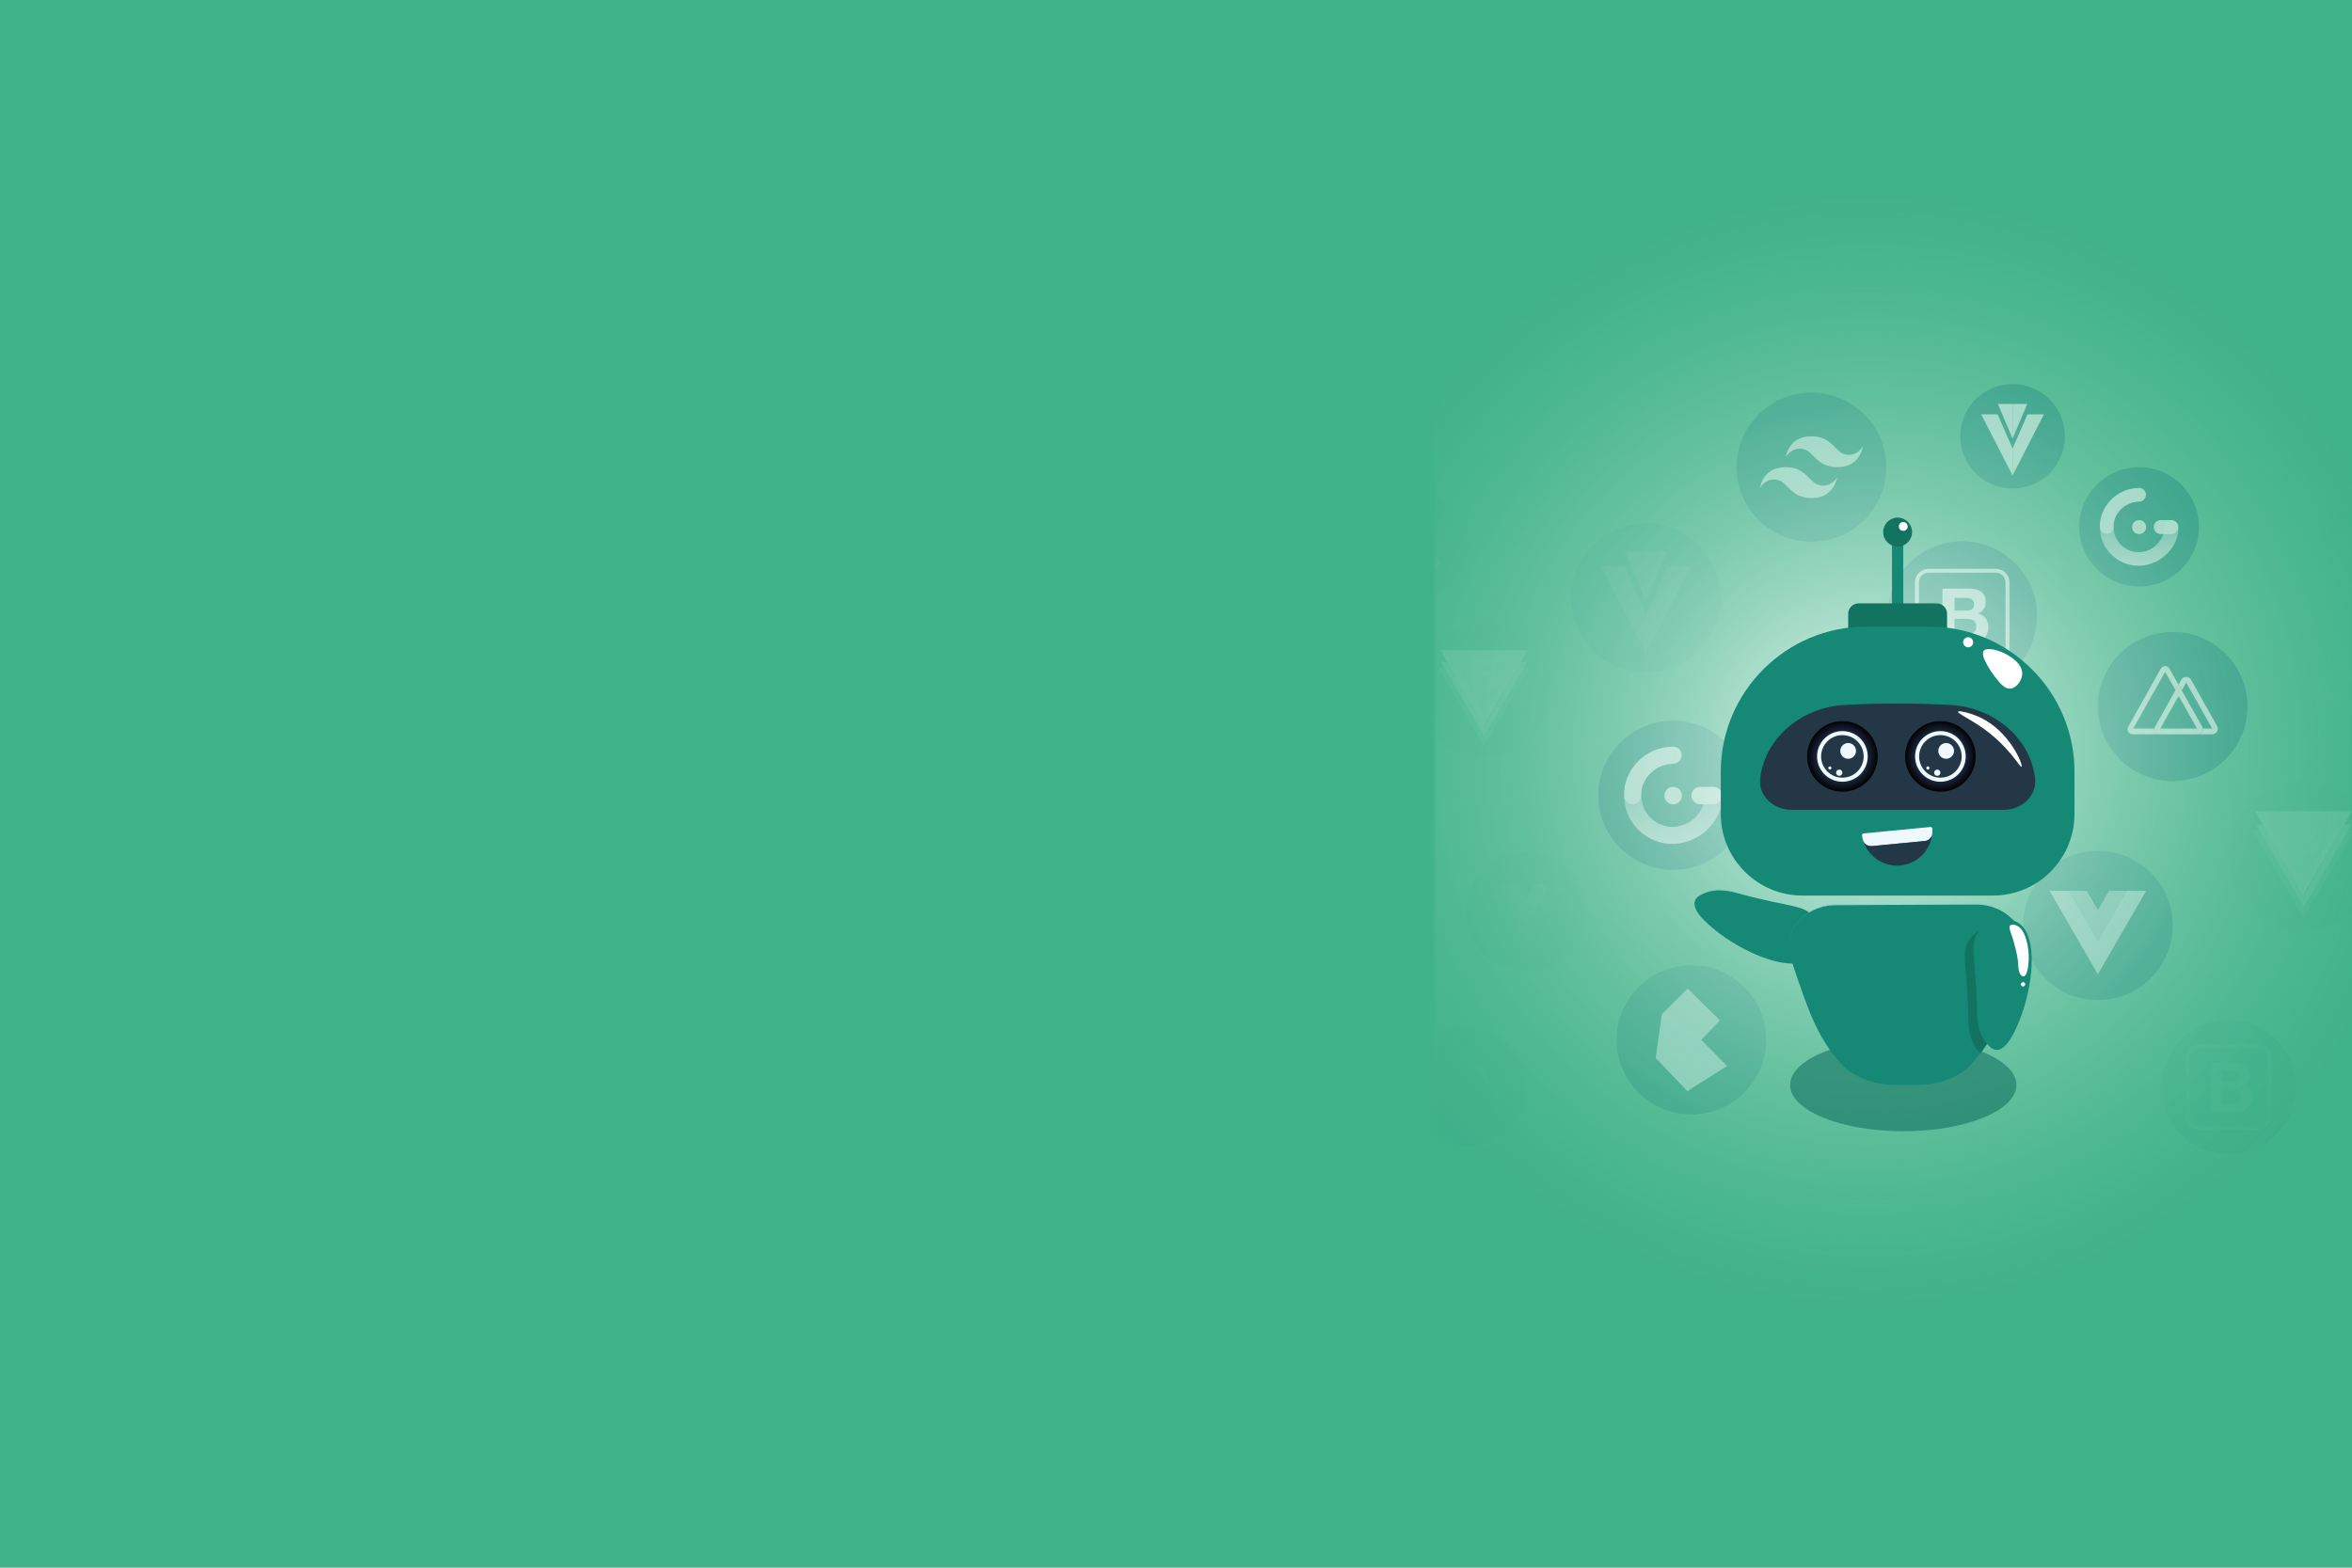 <svg width="600" height="400" viewBox="0 0 600 400" fill="none" xmlns="http://www.w3.org/2000/svg">
<rect width="600" height="401" fill="#41B38A"/>
<mask id="mask0" mask-type="alpha" maskUnits="userSpaceOnUse" x="366" y="42" width="234" height="312">
<rect x="366" y="42" width="234" height="312" fill="#C4C4C4"/>
</mask>
<g mask="url(#mask0)">
<g opacity="0.9">
<path opacity="0.9" d="M426.811 221.953C437.347 221.953 445.889 213.431 445.889 202.92C445.889 192.408 437.347 183.886 426.811 183.886C416.274 183.886 407.732 192.408 407.732 202.92C407.732 213.431 416.274 221.953 426.811 221.953Z" fill="#158876"/>
<g opacity="0.9">
<path opacity="0.9" d="M431.477 203C431.477 201.771 432.485 200.775 433.73 200.775H437.017C438.262 200.775 439.301 201.771 439.301 203C439.301 204.229 438.262 205.225 437.017 205.225H433.73C432.485 205.225 431.477 204.229 431.477 203Z" fill="white"/>
<path opacity="0.9" d="M424.585 203.004C424.585 201.771 425.588 200.775 426.824 200.775C428.06 200.775 429.063 201.771 429.063 203.004C429.063 204.238 428.06 205.234 426.824 205.234C425.588 205.234 424.585 204.233 424.585 203.004Z" fill="white"/>
<path opacity="0.9" fill-rule="evenodd" clip-rule="evenodd" d="M429.001 192.585C429.05 193.787 428.114 194.797 426.91 194.846C421.71 195.061 418.539 199.122 418.692 202.973C418.741 204.175 417.823 205.185 416.618 205.234C415.413 205.283 414.357 204.314 414.307 203.112C414.056 196.83 419.319 190.619 426.731 190.499C427.931 190.454 428.947 191.388 429.001 192.585Z" fill="white"/>
<path opacity="0.9" fill-rule="evenodd" clip-rule="evenodd" d="M414.298 202.884C414.329 210.475 420.576 215.488 426.9 215.331C434.361 215.068 439.749 208.607 439.301 202.844C439.198 201.646 438.132 200.717 436.927 200.775C435.723 200.833 434.796 201.852 434.854 203.049C435.024 206.552 431.782 210.841 426.793 210.98C422.829 211.078 418.866 207.977 418.691 203.152C418.646 204.269 417.759 205.185 416.617 205.23C415.413 205.279 414.356 204.309 414.307 203.107C414.302 203.04 414.302 202.964 414.298 202.884Z" fill="url(#paint0_linear)"/>
</g>
</g>
<g opacity="0.8">
<path opacity="0.8" d="M462.105 138.233C472.642 138.233 481.184 129.712 481.184 119.2C481.184 108.688 472.642 100.167 462.105 100.167C451.569 100.167 443.027 108.688 443.027 119.2C443.027 129.712 451.569 138.233 462.105 138.233Z" fill="#158876"/>
<path opacity="0.8" fill-rule="evenodd" clip-rule="evenodd" d="M455.527 116.578C456.404 113.079 458.599 111.328 462.106 111.328C467.368 111.328 468.026 115.264 470.66 115.921C472.415 116.359 473.951 115.702 475.263 113.95C474.386 117.449 472.191 119.2 468.685 119.2C463.422 119.2 462.764 115.264 460.131 114.607C458.375 114.169 456.839 114.826 455.527 116.578ZM448.948 124.45C449.825 120.952 452.02 119.2 455.527 119.2C460.789 119.2 461.447 123.136 464.081 123.793C465.836 124.231 467.372 123.574 468.685 121.823C467.807 125.321 465.612 127.073 462.106 127.073C456.843 127.073 456.185 123.136 453.552 122.48C451.796 122.046 450.26 122.703 448.948 124.45Z" fill="white"/>
</g>
<g opacity="0.9">
<path opacity="0.9" d="M500.567 176.179C511.104 176.179 519.645 167.658 519.645 157.146C519.645 146.634 511.104 138.113 500.567 138.113C490.03 138.113 481.489 146.634 481.489 157.146C481.489 167.658 490.03 176.179 500.567 176.179Z" fill="#158876"/>
<g opacity="0.9">
<path opacity="0.9" d="M489.017 165.698C489.017 167.337 490.352 168.669 491.995 168.669H509.134C510.778 168.669 512.113 167.337 512.113 165.698V148.599C512.113 146.959 510.778 145.628 509.134 145.628H491.995C490.352 145.628 489.017 146.959 489.017 148.599V165.698Z" stroke="white" stroke-miterlimit="10"/>
<path opacity="0.9" d="M498.596 155.819V152.557H501.476C501.749 152.557 502.014 152.58 502.269 152.624C502.524 152.669 502.748 152.75 502.945 152.87C503.142 152.986 503.299 153.152 503.415 153.357C503.532 153.567 503.59 153.831 503.59 154.157C503.59 154.742 503.415 155.167 503.062 155.426C502.708 155.685 502.26 155.814 501.709 155.814H498.596V155.819ZM495.52 150.172V164.12H502.296C502.923 164.12 503.532 164.044 504.127 163.888C504.723 163.732 505.251 163.49 505.713 163.164C506.174 162.838 506.546 162.418 506.819 161.904C507.092 161.39 507.231 160.783 507.231 160.077C507.231 159.206 507.02 158.459 506.595 157.838C506.17 157.217 505.529 156.788 504.665 156.538C505.292 156.239 505.767 155.855 506.085 155.386C506.403 154.916 506.564 154.331 506.564 153.625C506.564 152.973 506.456 152.428 506.241 151.986C506.026 151.543 505.722 151.186 505.332 150.922C504.942 150.659 504.472 150.462 503.921 150.346C503.375 150.23 502.766 150.172 502.099 150.172H495.52ZM498.596 161.739V157.91H501.946C502.614 157.91 503.147 158.062 503.554 158.37C503.957 158.678 504.163 159.188 504.163 159.903C504.163 160.269 504.101 160.568 503.975 160.801C503.85 161.033 503.684 161.221 503.474 161.359C503.263 161.498 503.021 161.591 502.748 161.654C502.475 161.712 502.188 161.743 501.888 161.743H498.596V161.739Z" fill="white"/>
</g>
</g>
<g opacity="0.4">
<path opacity="0.4" d="M419.887 171.591C430.424 171.591 438.965 163.069 438.965 152.557C438.965 142.046 430.424 133.524 419.887 133.524C409.35 133.524 400.808 142.046 400.808 152.557C400.808 163.069 409.35 171.591 419.887 171.591Z" fill="#158876"/>
<g opacity="0.4">
<path opacity="0.4" d="M419.887 140.758H414.53L419.887 153.393" fill="white"/>
<path opacity="0.4" d="M419.887 140.758H425.248L419.887 153.393" fill="white"/>
<path opacity="0.4" d="M419.887 157.039V166.81L408.458 144.547H414.445" fill="white"/>
<path opacity="0.4" d="M419.887 157.039V166.81L431.316 144.547H425.333" fill="white"/>
</g>
</g>
<g opacity="0.9">
<path opacity="0.9" d="M554.251 199.301C564.788 199.301 573.329 190.779 573.329 180.267C573.329 169.756 564.788 161.234 554.251 161.234C543.714 161.234 535.173 169.756 535.173 180.267C535.173 190.779 543.714 199.301 554.251 199.301Z" fill="#158876"/>
<g opacity="0.9">
<path opacity="0.9" d="M565.586 185.249L558.958 173.445C558.411 172.484 557.001 172.484 556.454 173.445L555.747 174.705L556.571 176.166L557.717 174.164L564.328 185.888H561.972C562.093 186.634 561.448 187.367 560.525 187.367H564.337C565.42 187.362 566.11 186.183 565.586 185.249Z" fill="white"/>
<path opacity="0.9" d="M549.584 185.888H544.192L552.334 171.434L554.981 176.085L555.751 174.709L553.436 170.608C552.943 169.737 551.712 169.741 551.224 170.612L542.911 185.437C542.423 186.304 543.068 187.367 544.08 187.367H551.035C550.108 187.362 549.459 186.634 549.584 185.888Z" fill="white"/>
<path opacity="0.9" d="M561.967 185.888C561.945 185.754 561.9 185.62 561.829 185.49L556.571 176.166L555.747 174.705L554.977 176.081L549.723 185.49C549.652 185.62 549.607 185.754 549.584 185.884C549.464 186.63 550.108 187.362 551.031 187.362H551.291H560.521C561.444 187.362 562.088 186.634 561.967 185.888ZM551.094 185.888L555.787 177.596L560.454 185.888H551.094Z" fill="white"/>
</g>
</g>
<g opacity="0.8">
<path opacity="0.8" d="M535.173 255.167C545.709 255.167 554.251 246.646 554.251 236.134C554.251 225.622 545.709 217.101 535.173 217.101C524.636 217.101 516.094 225.622 516.094 236.134C516.094 246.646 524.636 255.167 535.173 255.167Z" fill="#158876"/>
<g opacity="0.8">
<path opacity="0.8" d="M542.571 227.296L535.172 240.075L527.778 227.296H522.848L535.172 248.595L547.502 227.296H542.571Z" fill="white"/>
<g opacity="0.8">
<path opacity="0.8" d="M538.021 227.296L535.172 232.216L532.324 227.296H527.774L535.168 240.075L542.562 227.296H538.021Z" fill="white"/>
</g>
</g>
</g>
<g opacity="0.2">
<path opacity="0.2" d="M587.634 237.461C598.17 237.461 606.712 228.939 606.712 218.428C606.712 207.916 598.17 199.394 587.634 199.394C577.097 199.394 568.555 207.916 568.555 218.428C568.555 228.939 577.097 237.461 587.634 237.461Z" fill="#158876"/>
<path opacity="0.5" fill-rule="evenodd" clip-rule="evenodd" d="M597.997 210.376L587.876 228.364L577.248 210.376H575.533L587.714 231.416L599.887 210.376H597.997Z" fill="white"/>
<path opacity="0.69" d="M575.282 206.954H599.976L587.589 228.36L575.282 206.954Z" fill="white"/>
<path opacity="0.2" fill-rule="evenodd" clip-rule="evenodd" d="M595.386 211.9L587.643 225.29L579.886 211.9H574.722L587.638 234.213L600.541 211.9H595.386Z" fill="white"/>
<path opacity="0.2" fill-rule="evenodd" clip-rule="evenodd" d="M584.427 209.429H588.717C589.501 209.429 590.133 209.608 590.616 209.97C591.096 210.323 591.324 210.868 591.324 211.596C591.324 212.052 591.221 212.427 591.006 212.745C590.791 213.062 590.473 213.299 590.07 213.477V213.504C590.612 213.616 591.019 213.87 591.311 214.273C591.588 214.666 591.727 215.171 591.727 215.76C591.727 216.113 591.664 216.431 591.539 216.734C591.414 217.038 591.221 217.288 590.957 217.503C590.692 217.731 590.361 217.896 589.945 218.021C589.542 218.16 589.044 218.222 588.476 218.222H584.427V209.429ZM585.972 213.115H588.489C588.856 213.115 589.174 213.004 589.412 212.798C589.662 212.584 589.779 212.28 589.779 211.891C589.779 211.449 589.676 211.136 589.452 210.944C589.237 210.765 588.91 210.68 588.489 210.68H585.972V213.115ZM585.972 216.962H588.704C589.174 216.962 589.537 216.837 589.792 216.596C590.043 216.355 590.186 216.015 590.186 215.573C590.186 215.13 590.061 214.804 589.792 214.563C589.528 214.322 589.174 214.21 588.704 214.21H585.972V216.962Z" fill="white"/>
</g>
<g opacity="0.7">
<path opacity="0.7" d="M431.477 284.36C442.014 284.36 450.556 275.839 450.556 265.327C450.556 254.815 442.014 246.294 431.477 246.294C420.94 246.294 412.399 254.815 412.399 265.327C412.399 275.839 420.94 284.36 431.477 284.36Z" fill="#158876"/>
<path opacity="0.7" d="M423.962 258.746L430.546 252.241L438.746 260.359L433.999 265.327L440.582 271.989L430.438 278.414L422.372 269.943L423.962 258.746Z" fill="white"/>
</g>
<g opacity="0.2">
<path opacity="0.2" d="M378.541 193.309C388.024 193.309 395.712 185.64 395.712 176.179C395.712 166.719 388.024 159.049 378.541 159.049C369.058 159.049 361.37 166.719 361.37 176.179C361.37 185.64 369.058 193.309 378.541 193.309Z" fill="#158876"/>
<path opacity="0.5" fill-rule="evenodd" clip-rule="evenodd" d="M387.865 168.932L378.756 185.119L369.19 168.932H367.649L378.613 187.867L389.567 168.932H387.865Z" fill="white"/>
<path opacity="0.69" d="M367.421 165.854H389.648L378.501 185.119L367.421 165.854Z" fill="white"/>
<path opacity="0.2" fill-rule="evenodd" clip-rule="evenodd" d="M385.514 170.308L378.545 182.363L371.563 170.308H366.919L378.545 190.392L390.158 170.308H385.514Z" fill="white"/>
<path opacity="0.2" fill-rule="evenodd" clip-rule="evenodd" d="M375.652 168.079H379.513C380.22 168.079 380.789 168.24 381.219 168.566C381.654 168.883 381.855 169.375 381.855 170.031C381.855 170.442 381.766 170.782 381.569 171.063C381.376 171.349 381.089 171.564 380.727 171.72V171.743C381.215 171.845 381.582 172.073 381.842 172.435C382.093 172.788 382.218 173.244 382.218 173.775C382.218 174.093 382.16 174.379 382.048 174.651C381.936 174.924 381.761 175.152 381.524 175.344C381.286 175.549 380.991 175.697 380.615 175.808C380.252 175.933 379.804 175.992 379.293 175.992H375.648V168.079H375.652ZM377.041 171.399H379.307C379.638 171.399 379.92 171.296 380.14 171.113C380.368 170.92 380.471 170.648 380.471 170.295C380.471 169.897 380.382 169.611 380.176 169.442C379.983 169.281 379.688 169.205 379.311 169.205H377.045V171.399H377.041ZM377.041 174.861H379.499C379.92 174.861 380.252 174.749 380.48 174.531C380.709 174.312 380.834 174.008 380.834 173.61C380.834 173.212 380.722 172.918 380.48 172.703C380.243 172.489 379.92 172.386 379.499 172.386H377.041V174.861Z" fill="white"/>
</g>
<g opacity="0.3">
<path opacity="0.3" d="M568.555 294.516C578.039 294.516 585.726 286.847 585.726 277.386C585.726 267.925 578.039 260.256 568.555 260.256C559.072 260.256 551.385 267.925 551.385 277.386C551.385 286.847 559.072 294.516 568.555 294.516Z" fill="#158876"/>
<g opacity="0.3">
<path opacity="0.3" d="M558.165 285.08C558.165 286.559 559.366 287.752 560.844 287.752H576.268C577.75 287.752 578.946 286.554 578.946 285.08V269.692C578.946 268.214 577.746 267.021 576.268 267.021H560.844C559.361 267.021 558.165 268.218 558.165 269.692V285.08Z" stroke="white" stroke-miterlimit="10"/>
<path opacity="0.3" d="M566.782 276.189V273.253H569.375C569.621 273.253 569.859 273.276 570.087 273.316C570.316 273.356 570.517 273.432 570.696 273.535C570.871 273.642 571.014 273.785 571.117 273.973C571.225 274.16 571.274 274.402 571.274 274.692C571.274 275.219 571.117 275.599 570.799 275.836C570.481 276.068 570.078 276.189 569.581 276.189H566.782ZM564.014 271.109V283.663H570.114C570.678 283.663 571.229 283.592 571.762 283.453C572.295 283.315 572.774 283.096 573.191 282.801C573.607 282.506 573.939 282.131 574.185 281.666C574.431 281.202 574.557 280.657 574.557 280.022C574.557 279.236 574.364 278.566 573.984 278.007C573.603 277.449 573.021 277.06 572.246 276.837C572.81 276.568 573.236 276.22 573.522 275.8C573.809 275.38 573.952 274.848 573.952 274.218C573.952 273.633 573.854 273.142 573.661 272.739C573.468 272.342 573.195 272.02 572.841 271.779C572.488 271.538 572.067 271.368 571.574 271.261C571.081 271.153 570.535 271.104 569.935 271.104H564.014V271.109ZM566.782 281.519V278.074H569.796C570.396 278.074 570.875 278.213 571.243 278.485C571.605 278.762 571.789 279.222 571.789 279.866C571.789 280.192 571.735 280.464 571.623 280.674C571.511 280.884 571.364 281.054 571.175 281.175C570.987 281.3 570.768 281.385 570.522 281.438C570.275 281.492 570.016 281.519 569.747 281.519H566.782Z" fill="white"/>
</g>
</g>
<g opacity="0.9">
<path opacity="0.9" d="M545.684 149.653C554.113 149.653 560.946 142.836 560.946 134.427C560.946 126.017 554.113 119.2 545.684 119.2C537.254 119.2 530.421 126.017 530.421 134.427C530.421 142.836 537.254 149.653 545.684 149.653Z" fill="#158876"/>
<g opacity="0.9">
<path opacity="0.9" d="M549.419 134.489C549.419 133.506 550.225 132.707 551.223 132.707H553.852C554.847 132.707 555.68 133.502 555.68 134.489C555.68 135.472 554.847 136.272 553.852 136.272H551.223C550.225 136.272 549.419 135.477 549.419 134.489Z" fill="white"/>
<path opacity="0.9" d="M543.901 134.494C543.901 133.511 544.703 132.711 545.693 132.711C546.682 132.711 547.484 133.511 547.484 134.494C547.484 135.477 546.682 136.276 545.693 136.276C544.703 136.276 543.901 135.477 543.901 134.494Z" fill="white"/>
<path opacity="0.9" fill-rule="evenodd" clip-rule="evenodd" d="M547.435 126.161C547.476 127.122 546.728 127.93 545.765 127.971C541.604 128.145 539.069 131.389 539.19 134.476C539.231 135.436 538.496 136.245 537.533 136.285C536.57 136.326 535.724 135.548 535.684 134.588C535.482 129.561 539.692 124.593 545.621 124.499C546.58 124.454 547.395 125.201 547.435 126.161Z" fill="white"/>
<path opacity="0.9" fill-rule="evenodd" clip-rule="evenodd" d="M535.674 134.4C535.697 140.472 540.699 144.484 545.755 144.359C551.725 144.144 556.033 138.979 555.675 134.369C555.59 133.412 554.739 132.666 553.776 132.715C552.813 132.76 552.07 133.578 552.115 134.538C552.249 137.34 549.656 140.776 545.666 140.883C542.495 140.959 539.324 138.479 539.185 134.623C539.149 135.517 538.442 136.25 537.528 136.285C536.565 136.326 535.719 135.548 535.679 134.588C535.679 134.525 535.674 134.462 535.674 134.4Z" fill="url(#paint1_linear)"/>
</g>
</g>
<g opacity="0.25">
<path opacity="0.25" d="M389.285 247.867C397.715 247.867 404.548 241.049 404.548 232.64C404.548 224.231 397.715 217.413 389.285 217.413C380.856 217.413 374.022 224.231 374.022 232.64C374.022 241.049 380.856 247.867 389.285 247.867Z" fill="#158876"/>
<g opacity="0.25">
<path opacity="0.25" d="M395.201 225.567L389.285 235.79L383.369 225.567H379.424L389.285 242.608L399.147 225.567H395.201Z" fill="white"/>
<g opacity="0.8">
<path opacity="0.8" d="M391.565 225.567L389.285 229.504L387.006 225.567H383.365L389.281 235.79L395.197 225.567H391.565Z" fill="white"/>
</g>
</g>
</g>
<g opacity="0.2">
<path opacity="0.2" d="M374.022 292.295C382.452 292.295 389.285 285.478 389.285 277.069C389.285 268.659 382.452 261.842 374.022 261.842C365.593 261.842 358.76 268.659 358.76 277.069C358.76 285.478 365.593 292.295 374.022 292.295Z" fill="#158876"/>
<g opacity="0.2">
<path opacity="0.2" d="M383.087 281.054L377.784 271.614C377.35 270.845 376.217 270.845 375.782 271.614L375.214 272.623L375.872 273.789L376.79 272.19L382.079 281.568H380.194C380.292 282.167 379.773 282.748 379.038 282.748H382.088C382.957 282.748 383.508 281.8 383.087 281.054Z" fill="white"/>
<path opacity="0.2" d="M370.287 281.564H365.975L372.486 270.001L374.605 273.722L375.218 272.623L373.364 269.339C372.97 268.642 371.985 268.647 371.595 269.344L364.945 281.202C364.555 281.899 365.07 282.748 365.881 282.748H371.443C370.704 282.748 370.189 282.162 370.287 281.564Z" fill="white"/>
<path opacity="0.2" d="M380.194 281.564C380.176 281.456 380.14 281.349 380.082 281.246L375.872 273.789L375.214 272.623L374.6 273.722L370.395 281.246C370.337 281.349 370.301 281.456 370.283 281.564C370.184 282.162 370.704 282.743 371.438 282.743H371.644H379.029C379.773 282.743 380.292 282.162 380.194 281.564ZM371.496 281.564L375.249 274.929L378.98 281.564H371.496Z" fill="white"/>
</g>
</g>
<g opacity="0.1">
<path opacity="0.1" d="M599.645 189.766C607.021 189.766 613 183.801 613 176.443C613 169.085 607.021 163.12 599.645 163.12C592.269 163.12 586.29 169.085 586.29 176.443C586.29 183.801 592.269 189.766 599.645 189.766Z" fill="#158876"/>
<path opacity="0.1" fill-rule="evenodd" clip-rule="evenodd" d="M595.037 174.602C595.65 172.154 597.186 170.925 599.64 170.925C603.326 170.925 603.788 173.682 605.628 174.142C606.855 174.45 607.93 173.99 608.853 172.766C608.239 175.214 606.703 176.443 604.249 176.443C600.563 176.443 600.102 173.686 598.261 173.226C597.034 172.918 595.959 173.378 595.037 174.602ZM590.433 180.115C591.046 177.667 592.582 176.438 595.037 176.438C598.722 176.438 599.184 179.195 601.024 179.655C602.251 179.963 603.326 179.503 604.249 178.279C603.635 180.727 602.099 181.956 599.645 181.956C595.959 181.956 595.498 179.199 593.657 178.739C592.43 178.431 591.355 178.891 590.433 180.115Z" fill="white"/>
</g>
<g opacity="0.1">
<path opacity="0.1" d="M591.727 149.609C599.103 149.609 605.082 143.644 605.082 136.285C605.082 128.927 599.103 122.962 591.727 122.962C584.351 122.962 578.372 128.927 578.372 136.285C578.372 143.644 584.351 149.609 591.727 149.609Z" fill="#158876"/>
<g opacity="0.1">
<path opacity="0.1" d="M596.904 130.093L591.727 139.042L586.55 130.093H583.102L591.727 145.007L600.357 130.093H596.904Z" fill="white"/>
<g opacity="0.8">
<path opacity="0.8" d="M593.72 130.093L591.727 133.538L589.734 130.093H586.55L591.727 139.038L596.904 130.093H593.72Z" fill="white"/>
</g>
</g>
</g>
<g opacity="0.9">
<path opacity="0.9" d="M513.407 124.647C520.783 124.647 526.762 118.682 526.762 111.323C526.762 103.965 520.783 98 513.407 98C506.031 98 500.052 103.965 500.052 111.323C500.052 118.682 506.031 124.647 513.407 124.647Z" fill="#158876"/>
<g opacity="0.9">
<path opacity="0.9" d="M513.407 103.067H509.654L513.407 111.909" fill="white"/>
<path opacity="0.9" d="M513.407 103.067H517.156L513.407 111.909" fill="white"/>
<path opacity="0.9" d="M513.407 114.46V121.305L505.404 105.721H509.596" fill="white"/>
<path opacity="0.9" d="M513.407 114.464V121.305L521.406 105.721H517.214" fill="white"/>
</g>
</g>
<g opacity="0.3">
<path opacity="0.15" d="M361.371 152.365C368.746 152.365 374.725 146.4 374.725 139.042C374.725 131.684 368.746 125.719 361.371 125.719C353.995 125.719 348.016 131.684 348.016 139.042C348.016 146.4 353.995 152.365 361.371 152.365Z" fill="#158876"/>
<path opacity="0.15" d="M356.108 134.431L360.717 129.878L366.458 135.562L363.135 139.042L367.743 143.702L360.641 148.201L354.998 142.272L356.108 134.431Z" fill="white"/>
</g>
<path opacity="0.81" d="M476.663 333.587C555.134 333.587 618.747 269.974 618.747 191.503C618.747 113.033 555.134 49.42 476.663 49.42C398.193 49.42 334.58 113.033 334.58 191.503C334.58 269.974 398.193 333.587 476.663 333.587Z" fill="url(#paint2_radial)"/>
</g>
<path d="M485.527 137.023H482.648V155.933H485.527V137.023Z" fill="#158876"/>
<path d="M487.779 135.76C487.779 137.798 486.127 139.45 484.089 139.45C482.052 139.45 480.399 137.798 480.399 135.76C480.399 133.722 482.052 132.07 484.089 132.07C486.127 132.07 487.779 133.722 487.779 135.76Z" fill="#137361"/>
<path d="M486.653 134.322C486.653 134.946 486.151 135.448 485.527 135.448C484.904 135.448 484.401 134.946 484.401 134.322C484.401 133.699 484.904 133.196 485.527 133.196C486.151 133.196 486.653 133.699 486.653 134.322Z" fill="white"/>
<path d="M495.966 157.628C495.873 157.639 495.814 157.102 495.366 156.268C495.366 156.268 495.156 155.878 494.914 155.547C494.139 154.483 491.52 154.506 491.314 154.506C487.23 154.541 484.604 154.284 484.604 154.308C484.604 154.327 486.521 154.288 487.924 154.261C491.882 154.179 494.24 153.969 495.253 155.029C495.674 155.469 495.884 156.042 495.884 156.042C496.173 156.821 496.075 157.612 495.966 157.628Z" fill="white"/>
<path opacity="0.59" d="M485.531 288.641C501.471 288.641 514.393 283.352 514.393 276.827C514.393 270.302 501.471 265.013 485.531 265.013C469.591 265.013 456.669 270.302 456.669 276.827C456.669 283.352 469.591 288.641 485.531 288.641Z" fill="#137361"/>
<path d="M443.729 228.023C457.269 231.732 460.465 230.692 462.88 234.323C463.157 234.74 464.572 236.868 464.287 239.603C464.061 241.781 462.849 243.461 462.086 244.201C457.449 248.69 444.687 243.2 437.378 237.191C435.784 235.882 431.509 232.367 432.37 229.874C432.725 228.853 433.82 228.342 434.607 227.992C438.083 226.429 441.687 227.462 443.729 228.023Z" fill="#158876"/>
<path d="M494.041 166.375H474.142C472.672 166.375 471.484 165.187 471.484 163.718V156.607C471.484 155.138 472.672 153.949 474.142 153.949H494.041C495.51 153.949 496.699 155.138 496.699 156.607V163.718C496.695 165.187 495.506 166.375 494.041 166.375Z" fill="#137361"/>
<path d="M529.2 207.706C529.2 219.193 519.887 228.506 508.4 228.506H459.779C448.338 228.506 438.979 219.146 438.979 207.706V196.901C438.979 176.545 455.633 159.891 475.988 159.891H492.198C512.554 159.891 529.208 176.545 529.208 196.901V207.706H529.2Z" fill="#158876"/>
<path d="M492.922 212.755C492.82 213.734 492.006 214.486 491.028 214.583L477.503 215.888C476.525 215.982 475.582 215.401 475.298 214.458C475.169 214.041 475.072 213.609 475.005 213.165C474.986 213.044 475.021 212.919 475.095 212.818C475.173 212.72 475.286 212.658 475.407 212.646L492.47 211.002C492.59 210.99 492.711 211.029 492.805 211.111C492.898 211.193 492.953 211.306 492.957 211.427C492.98 211.875 492.968 212.319 492.922 212.755Z" fill="#EFF8FC"/>
<path d="M492.922 212.759C492.489 216.952 489.158 220.401 484.801 220.814C480.507 221.231 476.626 218.565 475.352 214.622C475.691 215.464 476.579 215.978 477.503 215.884L491.032 214.583C492.01 214.486 492.82 213.734 492.922 212.759Z" fill="#243746"/>
<path d="M515.009 205.738C513.828 206.323 512.503 206.627 511.159 206.627H457.016C455.672 206.627 454.347 206.323 453.166 205.738C450.267 204.304 448.631 201.409 449.04 198.44L449.071 198.226C450.458 188.169 459.568 180.434 470.736 179.854C475.462 179.608 480.419 179.479 485.59 179.511C489.642 179.534 493.558 179.655 497.33 179.846C508.54 180.422 517.717 188.126 519.108 198.222C519.119 198.296 519.127 198.366 519.139 198.44C519.548 201.409 517.908 204.304 515.009 205.738Z" fill="#243746"/>
<path d="M515.877 171.729C515.928 173.451 514.521 175.513 512.908 175.692C511.396 175.856 510.192 174.313 508.946 172.723C507.718 171.152 505.037 167.123 506.105 165.986C507.516 164.478 515.761 167.665 515.877 171.729Z" fill="white"/>
<path d="M502.076 165.16C502.784 165.16 503.358 164.586 503.358 163.878C503.358 163.17 502.784 162.596 502.076 162.596C501.368 162.596 500.794 163.17 500.794 163.878C500.794 164.586 501.368 165.16 502.076 165.16Z" fill="white"/>
<path d="M515.694 195.638C515.281 195.931 512.413 190.082 504.71 185.013C502.002 183.232 499.329 181.962 499.489 181.591C499.648 181.217 502.66 181.915 505.072 183.033C512.749 186.598 516.185 195.296 515.694 195.638Z" fill="white"/>
<path d="M516.427 241.384C516.427 241.509 516.427 241.626 516.423 241.742C516.38 242.876 516.115 243.73 515.987 244.115C512.266 255.49 510.033 261.486 506.904 266.338C506.362 267.175 505.797 267.978 505.185 268.769C504.387 269.821 503.51 270.85 502.54 271.91C500.377 274.259 497.112 275.323 496.056 275.693C492.202 277.053 488.8 276.808 486.537 276.827H486.143C483.875 276.804 480.477 277.053 476.624 275.693C475.572 275.327 472.295 274.263 470.14 271.91C464.198 265.441 461.91 260.068 456.693 244.119C456.568 243.753 456.319 242.958 456.26 241.894C456.245 241.587 456.237 241.279 456.256 240.971C456.369 239.066 457.141 237.195 458.516 235.489C460.866 232.562 464.498 230.957 468.254 230.941L486.346 230.867L504.11 230.797C507.944 230.781 511.662 232.391 514.101 235.356C515.278 236.794 516.03 238.345 516.306 239.942C516.345 240.168 516.376 240.402 516.4 240.628C516.411 240.87 516.427 241.127 516.427 241.384Z" fill="#158876"/>
<path d="M486.338 230.856L468.246 230.93C464.49 230.945 460.862 232.551 458.509 235.477C457.137 237.184 456.365 239.054 456.249 240.959C456.342 239.003 457.145 237.086 458.579 235.34C461.01 232.375 464.731 230.766 468.569 230.781L486.338 230.856Z" fill="url(#paint3_linear)"/>
<path d="M504.32 257.512C504.055 243.476 502.158 240.702 504.959 237.363C505.283 236.981 506.923 235.021 509.624 234.522C511.778 234.125 513.731 234.814 514.654 235.337C520.269 238.52 518.605 252.314 514.903 261.019C514.097 262.916 511.934 268.009 509.296 267.888C508.217 267.838 507.418 266.93 506.861 266.275C504.387 263.38 504.359 259.628 504.32 257.512Z" fill="#158876"/>
<path d="M506.9 266.334C506.358 267.171 505.793 267.974 505.182 268.765C504.987 268.566 504.815 268.364 504.659 268.181C502.185 265.285 502.158 261.537 502.119 259.417C501.854 245.382 499.952 242.611 502.758 239.272C502.964 239.023 503.713 238.13 504.936 237.39C502.169 240.718 504.055 243.515 504.32 257.508C504.359 259.624 504.39 263.376 506.861 266.275C506.877 266.295 506.892 266.314 506.9 266.334Z" fill="#137361"/>
<path d="M514.822 245.826C514.744 244.318 514.459 243.208 513.894 240.99C513.154 238.088 512.227 236.673 512.831 236.112C513.224 235.746 513.996 235.995 514.171 236.05C516.824 236.895 517.647 241.871 517.53 244.988C517.46 246.894 516.996 249.029 516.295 249.123C516.185 249.138 515.909 249.123 515.714 248.951C514.935 248.261 514.884 246.972 514.822 245.826Z" fill="white"/>
<path d="M516.641 251.149C516.641 251.453 516.396 251.698 516.092 251.698C515.788 251.698 515.542 251.453 515.542 251.149C515.542 250.845 515.788 250.599 516.092 250.599C516.396 250.599 516.641 250.845 516.641 251.149Z" fill="white"/>
<path d="M470 202C474.971 202 479 197.971 479 193C479 188.029 474.971 184 470 184C465.029 184 461 188.029 461 193C461 197.971 465.029 202 470 202Z" fill="url(#paint4_radial)"/>
<path d="M470 199.461C473.569 199.461 476.461 196.569 476.461 193C476.461 189.431 473.569 186.539 470 186.539C466.431 186.539 463.539 189.431 463.539 193C463.539 196.569 466.431 199.461 470 199.461Z" fill="#EFF8FC"/>
<path d="M470 198.427C472.997 198.427 475.427 195.998 475.427 193C475.427 190.002 472.997 187.573 470 187.573C467.002 187.573 464.572 190.002 464.572 193C464.572 195.998 467.002 198.427 470 198.427Z" fill="#243746"/>
<path d="M473.476 191.595C473.476 192.705 472.576 193.605 471.467 193.605C470.357 193.605 469.457 192.705 469.457 191.595C469.457 190.485 470.357 189.585 471.467 189.585C472.576 189.582 473.476 190.482 473.476 191.595Z" fill="#EFF8FC"/>
<path d="M469.196 197.96C469.638 197.96 469.997 197.602 469.997 197.16C469.997 196.718 469.638 196.36 469.196 196.36C468.754 196.36 468.396 196.718 468.396 197.16C468.396 197.602 468.754 197.96 469.196 197.96Z" fill="#EFF8FC"/>
<path d="M467.207 195.958C467.207 196.177 467.029 196.36 466.805 196.36C466.585 196.36 466.403 196.181 466.403 195.958C466.403 195.738 466.582 195.556 466.805 195.556C467.029 195.556 467.207 195.734 467.207 195.958Z" fill="#EFF8FC"/>
<path d="M495 202C499.971 202 504 197.971 504 193C504 188.029 499.971 184 495 184C490.029 184 486 188.029 486 193C486 197.971 490.029 202 495 202Z" fill="url(#paint5_radial)"/>
<path d="M495 199.461C498.569 199.461 501.461 196.569 501.461 193C501.461 189.431 498.569 186.539 495 186.539C491.431 186.539 488.539 189.431 488.539 193C488.539 196.569 491.431 199.461 495 199.461Z" fill="#EFF8FC"/>
<path d="M495 198.427C497.998 198.427 500.427 195.997 500.427 193C500.427 190.002 497.998 187.572 495 187.572C492.002 187.572 489.573 190.002 489.573 193C489.573 195.997 492.002 198.427 495 198.427Z" fill="#243746"/>
<path d="M498.476 191.595C498.476 192.705 497.576 193.605 496.467 193.605C495.357 193.605 494.457 192.705 494.457 191.595C494.457 190.485 495.357 189.585 496.467 189.585C497.576 189.582 498.476 190.482 498.476 191.595Z" fill="#EFF8FC"/>
<path d="M494.2 197.96C494.642 197.96 495 197.602 495 197.16C495 196.718 494.642 196.36 494.2 196.36C493.758 196.36 493.399 196.718 493.399 197.16C493.399 197.602 493.758 197.96 494.2 197.96Z" fill="#EFF8FC"/>
<path d="M492.211 195.958C492.211 196.177 492.032 196.36 491.809 196.36C491.589 196.36 491.407 196.181 491.407 195.958C491.407 195.738 491.586 195.556 491.809 195.556C492.029 195.556 492.211 195.734 492.211 195.958Z" fill="#EFF8FC"/>
<defs>
<linearGradient id="paint0_linear" x1="426.814" y1="215.338" x2="426.814" y2="200.778" gradientUnits="userSpaceOnUse">
<stop stop-color="white" stop-opacity="0.95"/>
<stop offset="1" stop-color="white" stop-opacity="0.5"/>
</linearGradient>
<linearGradient id="paint1_linear" x1="545.686" y1="144.362" x2="545.686" y2="132.713" gradientUnits="userSpaceOnUse">
<stop stop-color="white" stop-opacity="0.95"/>
<stop offset="1" stop-color="white" stop-opacity="0.5"/>
</linearGradient>
<radialGradient id="paint2_radial" cx="0" cy="0" r="1" gradientUnits="userSpaceOnUse" gradientTransform="translate(476.664 191.505) scale(142.083)">
<stop offset="0.04" stop-color="white"/>
<stop offset="1" stop-color="#41B38A" stop-opacity="0.3"/>
</radialGradient>
<linearGradient id="paint3_linear" x1="464.626" y1="242.244" x2="492.669" y2="209.497" gradientUnits="userSpaceOnUse">
<stop offset="0.04" stop-color="#44BFE2"/>
<stop offset="1" stop-color="#DCE38C"/>
</linearGradient>
<radialGradient id="paint4_radial" cx="0" cy="0" r="1" gradientUnits="userSpaceOnUse" gradientTransform="translate(469.999 192.999) scale(8.908)">
<stop offset="0.13" stop-color="#4974B9"/>
<stop offset="1" stop-color="#020203"/>
</radialGradient>
<radialGradient id="paint5_radial" cx="0" cy="0" r="1" gradientUnits="userSpaceOnUse" gradientTransform="translate(495 192.999) scale(8.908)">
<stop offset="0.13" stop-color="#4974B9"/>
<stop offset="1" stop-color="#020203"/>
</radialGradient>
</defs>
</svg>
